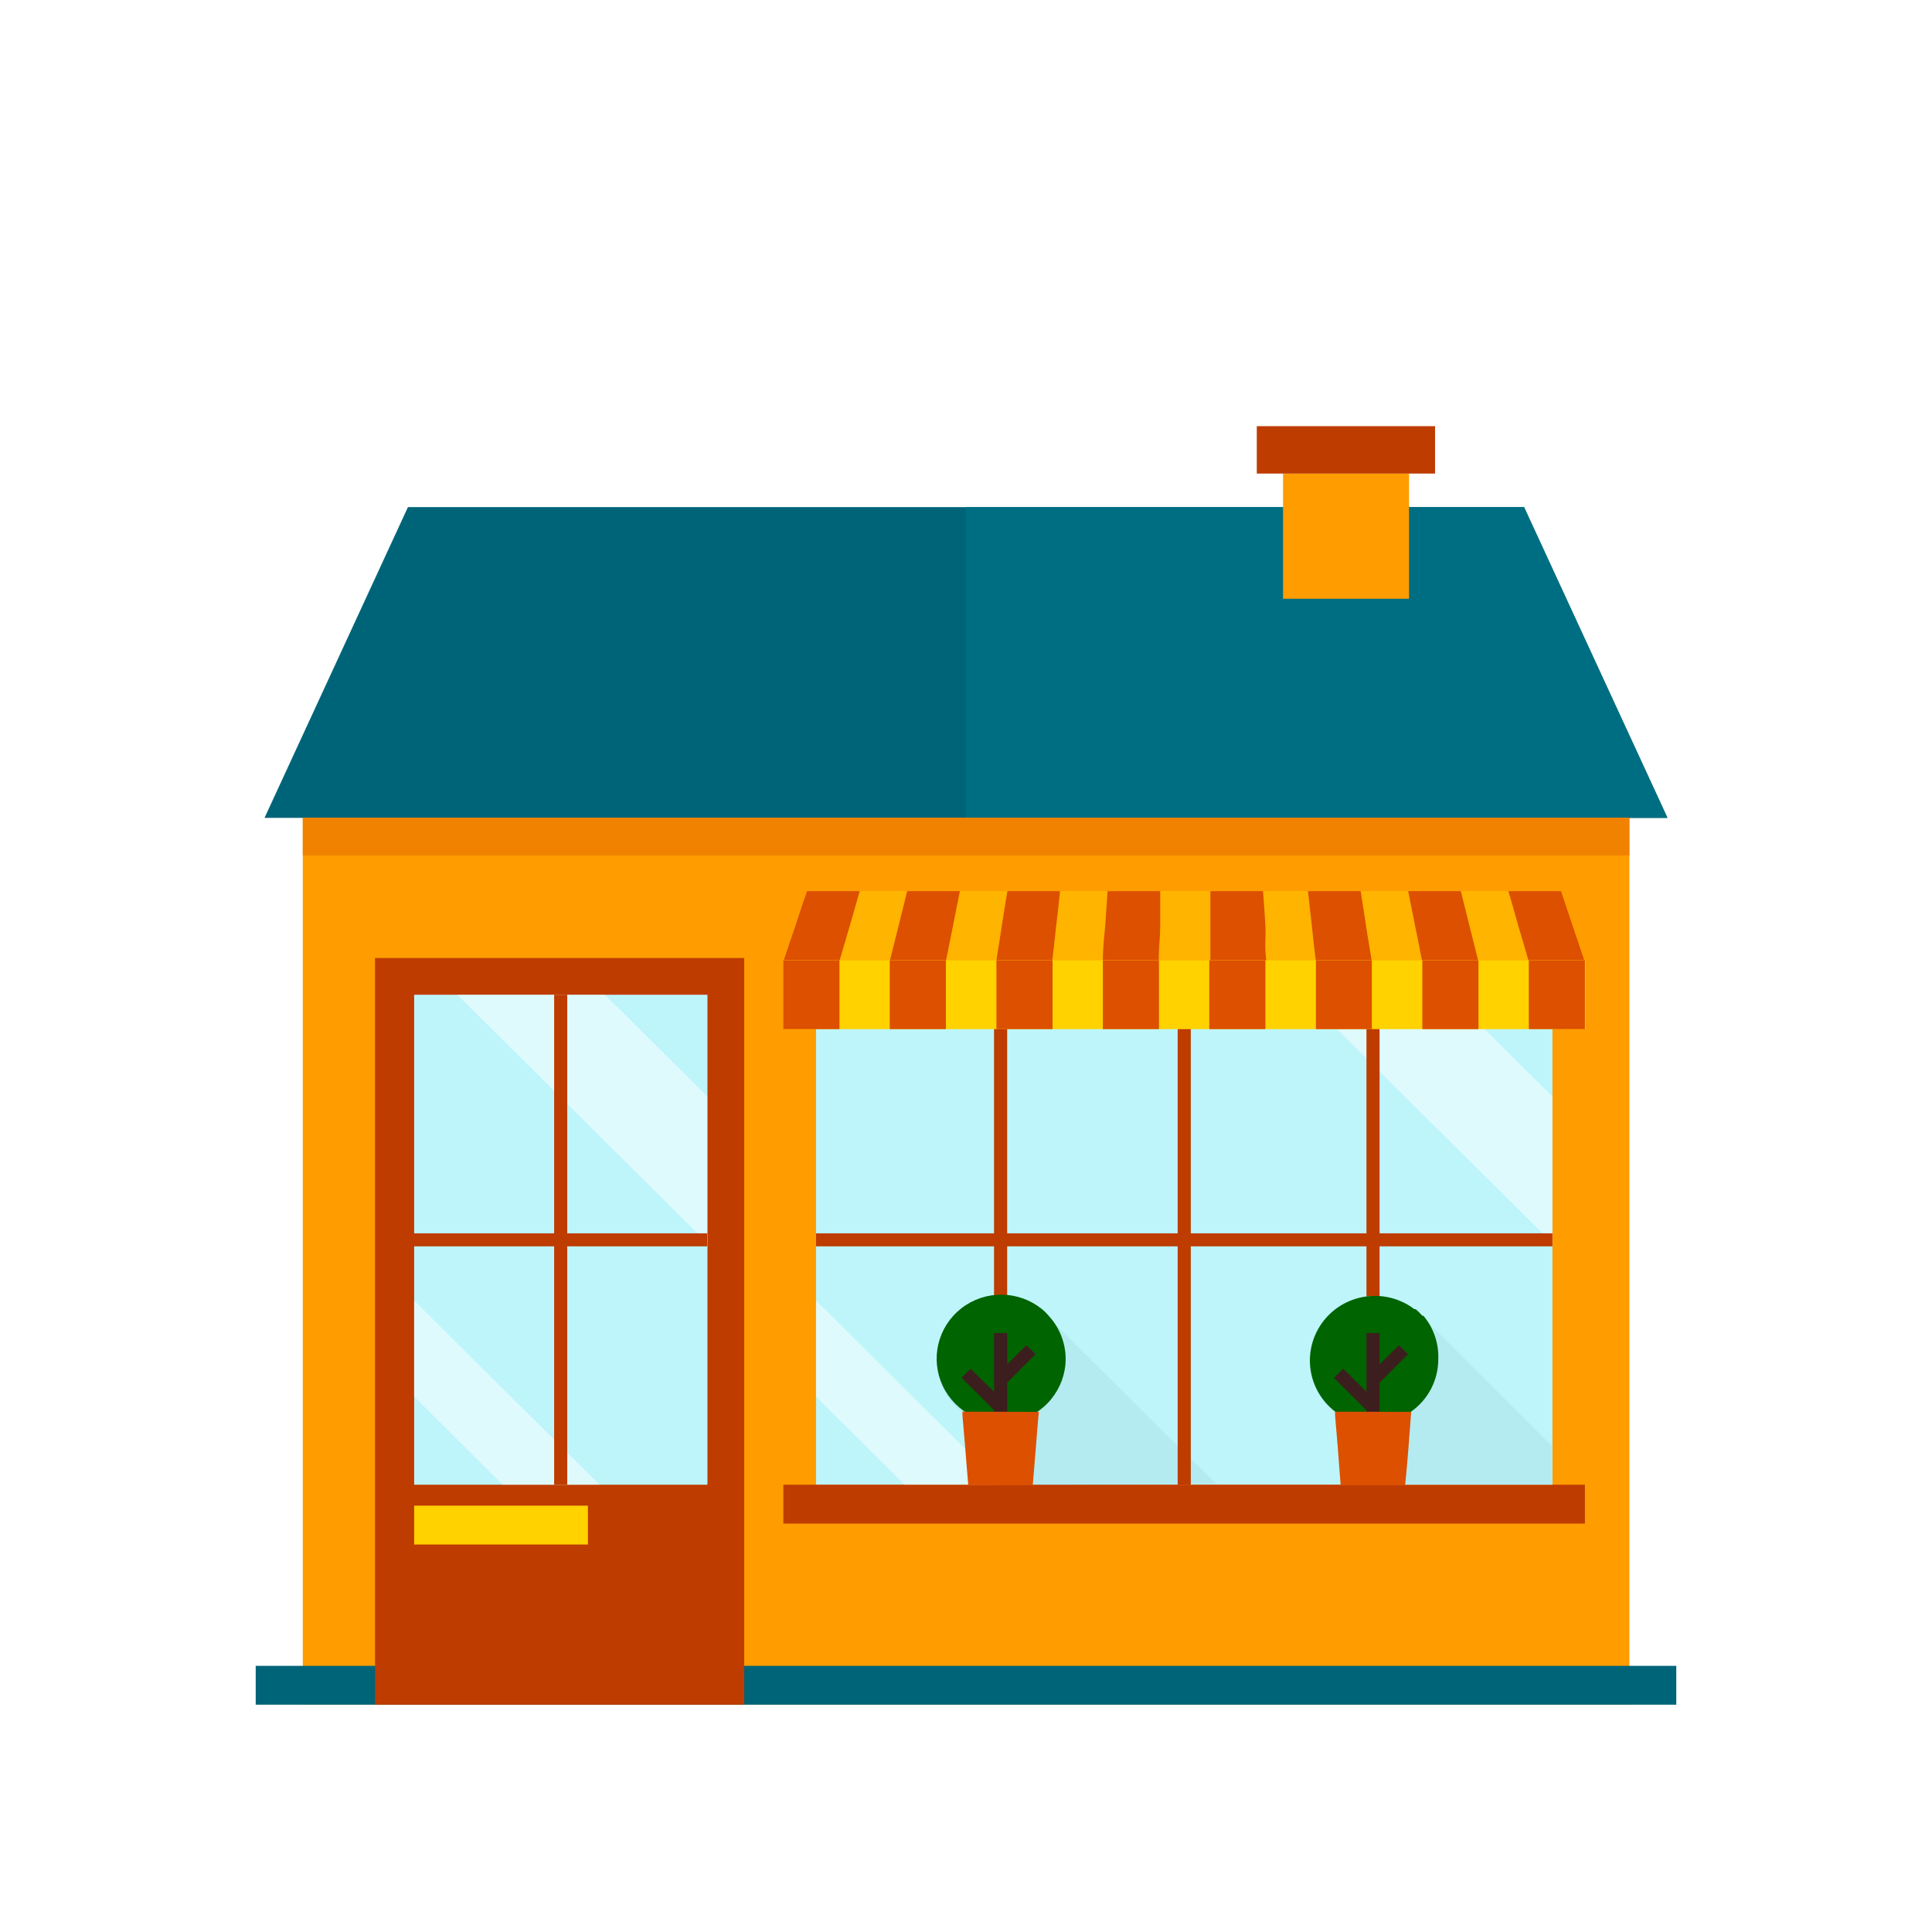 <svg xmlns="http://www.w3.org/2000/svg" width="68" height="68" viewBox="0 0 68 68" fill="none">
<rect width="68" height="68" rx="16" fill="white"/>
<g clip-path="url(#clip0_13297_56257)" filter="url(#filter0_d_13297_56257)">
<path d="M57.35 24.78H10.657V55.992H57.35V24.78Z" fill="#FF9C00"/>
<path d="M59 54.632H9V56H59V54.632Z" fill="#006478"/>
<path d="M58.69 24.787H9.31L14.358 13.849H53.642L58.69 24.787Z" fill="#006478"/>
<path d="M58.69 24.787L53.642 13.849H33.996V24.787H58.69Z" fill="#006E82"/>
<path d="M26.194 29.719H13.2V56H26.194V29.719Z" fill="#BE3C00"/>
<path d="M54.641 31.012H28.721V48.257H54.641V31.012Z" fill="#BEF5FA"/>
<path d="M36.35 48.287L34.972 46.926L33.875 45.836C33.879 45.794 33.879 45.751 33.875 45.708C33.636 45.527 33.434 45.3 33.283 45.041C33.132 44.782 33.033 44.496 32.993 44.2C32.953 43.903 32.972 43.601 33.05 43.312C33.127 43.023 33.261 42.751 33.444 42.514C33.627 42.276 33.855 42.076 34.115 41.925C34.376 41.775 34.664 41.677 34.962 41.638C35.261 41.598 35.565 41.617 35.856 41.694C36.147 41.77 36.42 41.903 36.66 42.085L36.895 42.318V42.363L41.435 46.874L42.82 48.234L36.35 48.287Z" fill="#B4EBF0"/>
<path d="M24.9 31.012H14.577V48.257H24.9V31.012Z" fill="#BEF5FA"/>
<g opacity="0.5">
<path d="M21.101 48.257H17.695L14.577 45.152V41.777L21.101 48.257Z" fill="white"/>
</g>
<g opacity="0.5">
<path d="M24.892 34.59V39.747L16.099 31.012H21.29L24.892 34.59Z" fill="white"/>
</g>
<path d="M55.784 48.257H27.571V49.625H55.784V48.257Z" fill="#BE3C00"/>
<path d="M55.784 29.794H27.571L29.864 27.366H53.491L55.784 29.794Z" fill="#FFD200"/>
<path d="M49.593 12.669H45.159V17.074H49.593V12.669Z" fill="#FF9C00"/>
<g opacity="0.5">
<path d="M54.633 34.59V39.747L45.84 31.012H51.031L54.633 34.59Z" fill="white"/>
</g>
<path d="M50.509 11H44.235V12.669H50.509V11Z" fill="#BE3C00"/>
<path d="M54.641 39.409H28.721V39.867H54.641V39.409Z" fill="#BE3C00"/>
<path d="M41.912 31.012H41.45V48.257H41.912V31.012Z" fill="#BE3C00"/>
<path d="M48.557 31.012H48.095V48.257H48.557V31.012Z" fill="#BE3C00"/>
<path d="M35.449 31.012H34.987V48.257H35.449V31.012Z" fill="#BE3C00"/>
<path d="M24.892 39.409H14.418V39.867H24.892V39.409Z" fill="#BE3C00"/>
<path d="M19.965 31.012H19.504V48.257H19.965V31.012Z" fill="#BE3C00"/>
<path d="M55.806 29.794H27.594V32.222H55.806V29.794Z" fill="#FFD200"/>
<path d="M20.692 48.994H14.577V50.362H20.692V48.994Z" fill="#FFD200"/>
<path d="M54.633 46.904V48.257H49.434L48.087 46.919L46.99 45.829C46.994 45.789 46.994 45.748 46.99 45.708C46.506 45.342 46.189 44.799 46.108 44.2C46.027 43.6 46.189 42.994 46.559 42.514C46.928 42.033 47.474 41.718 48.078 41.638C48.681 41.557 49.291 41.718 49.775 42.085H49.813L50.047 42.318L50.085 42.363L54.633 46.904Z" fill="#B4EBF0"/>
<g opacity="0.5">
<path d="M35.245 48.257H31.839L28.721 45.152V41.777L35.245 48.257Z" fill="white"/>
</g>
<path d="M37.508 43.837C37.505 44.348 37.326 44.843 37.002 45.241C36.679 45.639 36.228 45.916 35.725 46.025C35.222 46.135 34.697 46.072 34.235 45.846C33.773 45.62 33.402 45.245 33.183 44.782C32.964 44.319 32.91 43.796 33.029 43.299C33.149 42.801 33.435 42.359 33.841 42.044C34.248 41.73 34.749 41.562 35.264 41.568C35.779 41.574 36.277 41.754 36.675 42.078C36.761 42.148 36.839 42.226 36.91 42.311C37.294 42.727 37.508 43.272 37.508 43.837Z" fill="#006400"/>
<path d="M35.449 42.919H34.987V46.49H35.449V42.919Z" fill="#3C1E1E"/>
<path d="M35.041 45.686L33.845 44.491L34.163 44.175L35.366 45.363L35.041 45.686Z" fill="#3C1E1E"/>
<path d="M35.366 44.746L35.041 44.423L36.123 43.348L36.448 43.664L35.366 44.746Z" fill="#3C1E1E"/>
<path d="M36.562 45.693C36.516 46.205 36.486 46.596 36.456 46.986C36.426 47.377 36.395 47.738 36.35 48.272H34.08C34.034 47.753 34.004 47.362 33.974 46.979C33.943 46.596 33.913 46.272 33.875 45.814C33.879 45.771 33.879 45.728 33.875 45.686L36.562 45.693Z" fill="#DC5000"/>
<path d="M50.623 43.837C50.624 44.201 50.537 44.56 50.368 44.883C50.199 45.207 49.954 45.485 49.654 45.693C49.268 45.969 48.805 46.117 48.33 46.117C47.854 46.117 47.391 45.969 47.005 45.693C46.522 45.328 46.206 44.786 46.125 44.188C46.044 43.591 46.206 42.986 46.574 42.506C46.942 42.026 47.487 41.712 48.089 41.632C48.691 41.551 49.3 41.712 49.782 42.078H49.828C49.912 42.149 49.99 42.227 50.062 42.31H50.1C50.458 42.738 50.644 43.281 50.623 43.837Z" fill="#006400"/>
<path d="M48.557 42.919H48.095V46.49H48.557V42.919Z" fill="#3C1E1E"/>
<path d="M47.277 44.172L46.95 44.496L48.149 45.687L48.475 45.363L47.277 44.172Z" fill="#3C1E1E"/>
<path d="M48.473 44.746L48.148 44.423L49.238 43.348L49.556 43.664L48.473 44.746Z" fill="#3C1E1E"/>
<path d="M49.669 45.693C49.631 46.205 49.601 46.596 49.571 46.986C49.54 47.377 49.51 47.738 49.457 48.272H47.187C47.141 47.753 47.119 47.362 47.088 46.979C47.058 46.596 47.028 46.272 46.99 45.814C46.99 45.814 46.99 45.731 46.99 45.686L49.669 45.693Z" fill="#DC5000"/>
<path d="M29.547 29.794H27.571V32.222H29.547V29.794Z" fill="#DC5000"/>
<path d="M33.292 29.794H31.317V32.222H33.292V29.794Z" fill="#DC5000"/>
<path d="M37.046 29.794H35.071V32.222H37.046V29.794Z" fill="#DC5000"/>
<path d="M40.792 29.794H38.817V32.222H40.792V29.794Z" fill="#DC5000"/>
<path d="M44.538 29.794H42.563V32.222H44.538V29.794Z" fill="#DC5000"/>
<path d="M48.284 29.794H46.316V32.222H48.284V29.794Z" fill="#DC5000"/>
<path d="M52.038 29.794H50.062V32.222H52.038V29.794Z" fill="#DC5000"/>
<path d="M55.784 29.794H53.809V32.222H55.784V29.794Z" fill="#DC5000"/>
<path d="M55.761 29.794H27.586C27.745 29.313 27.874 28.944 27.995 28.584C28.116 28.223 28.237 27.832 28.404 27.366H54.944C55.11 27.854 55.231 28.215 55.352 28.584C55.474 28.952 55.602 29.313 55.761 29.794Z" fill="#FFB400"/>
<path d="M29.554 29.794H27.586C27.745 29.313 27.874 28.944 27.995 28.584C28.116 28.223 28.237 27.832 28.404 27.366H30.258C30.122 27.854 30.016 28.215 29.91 28.584C29.804 28.952 29.698 29.313 29.554 29.794Z" fill="#DC5000"/>
<path d="M33.3 29.794H31.325L31.627 28.584L31.93 27.366H33.784C33.686 27.854 33.618 28.215 33.542 28.584C33.466 28.952 33.398 29.313 33.3 29.794Z" fill="#DC5000"/>
<path d="M37.038 29.794H35.071C35.147 29.313 35.207 28.944 35.26 28.584C35.313 28.223 35.381 27.832 35.457 27.366H37.311C37.258 27.854 37.22 28.215 37.175 28.584C37.129 28.952 37.099 29.313 37.038 29.794Z" fill="#DC5000"/>
<path d="M40.785 29.794H38.817C38.817 29.313 38.87 28.944 38.9 28.584C38.93 28.223 38.946 27.832 38.983 27.366H40.837C40.837 27.854 40.837 28.215 40.837 28.584C40.837 28.952 40.785 29.313 40.785 29.794Z" fill="#DC5000"/>
<path d="M44.568 29.794H42.601C42.601 29.313 42.601 28.944 42.601 28.584C42.601 28.223 42.601 27.832 42.601 27.366H44.455C44.493 27.854 44.516 28.215 44.538 28.584C44.561 28.952 44.5 29.313 44.568 29.794Z" fill="#DC5000"/>
<path d="M48.276 29.794H46.309C46.248 29.313 46.21 28.944 46.173 28.584C46.135 28.223 46.089 27.832 46.036 27.366H47.891C47.966 27.854 48.027 28.215 48.08 28.584C48.133 28.952 48.201 29.313 48.276 29.794Z" fill="#DC5000"/>
<path d="M52.023 29.794H50.047C49.956 29.313 49.881 28.944 49.805 28.584C49.73 28.223 49.661 27.832 49.563 27.366H51.417L51.72 28.584L52.023 29.794Z" fill="#DC5000"/>
<path d="M55.761 29.794H53.793C53.657 29.313 53.544 28.944 53.438 28.584C53.332 28.223 53.233 27.832 53.09 27.366H54.944C55.11 27.854 55.231 28.215 55.352 28.584C55.473 28.952 55.602 29.313 55.761 29.794Z" fill="#DC5000"/>
<path d="M57.35 24.78H10.657V26.11H57.35V24.78Z" fill="#F08200"/>
</g>
<defs>
<filter id="filter0_d_13297_56257" x="5" y="11" width="58" height="53" filterUnits="userSpaceOnUse" color-interpolation-filters="sRGB">
<feFlood flood-opacity="0" result="BackgroundImageFix"/>
<feColorMatrix in="SourceAlpha" type="matrix" values="0 0 0 0 0 0 0 0 0 0 0 0 0 0 0 0 0 0 127 0" result="hardAlpha"/>
<feOffset dy="4"/>
<feGaussianBlur stdDeviation="2"/>
<feComposite in2="hardAlpha" operator="out"/>
<feColorMatrix type="matrix" values="0 0 0 0 0 0 0 0 0 0 0 0 0 0 0 0 0 0 0.25 0"/>
<feBlend mode="normal" in2="BackgroundImageFix" result="effect1_dropShadow_13297_56257"/>
<feBlend mode="normal" in="SourceGraphic" in2="effect1_dropShadow_13297_56257" result="shape"/>
</filter>
<clipPath id="clip0_13297_56257">
<rect width="50" height="45" fill="white" transform="translate(9 11)"/>
</clipPath>
</defs>
</svg>